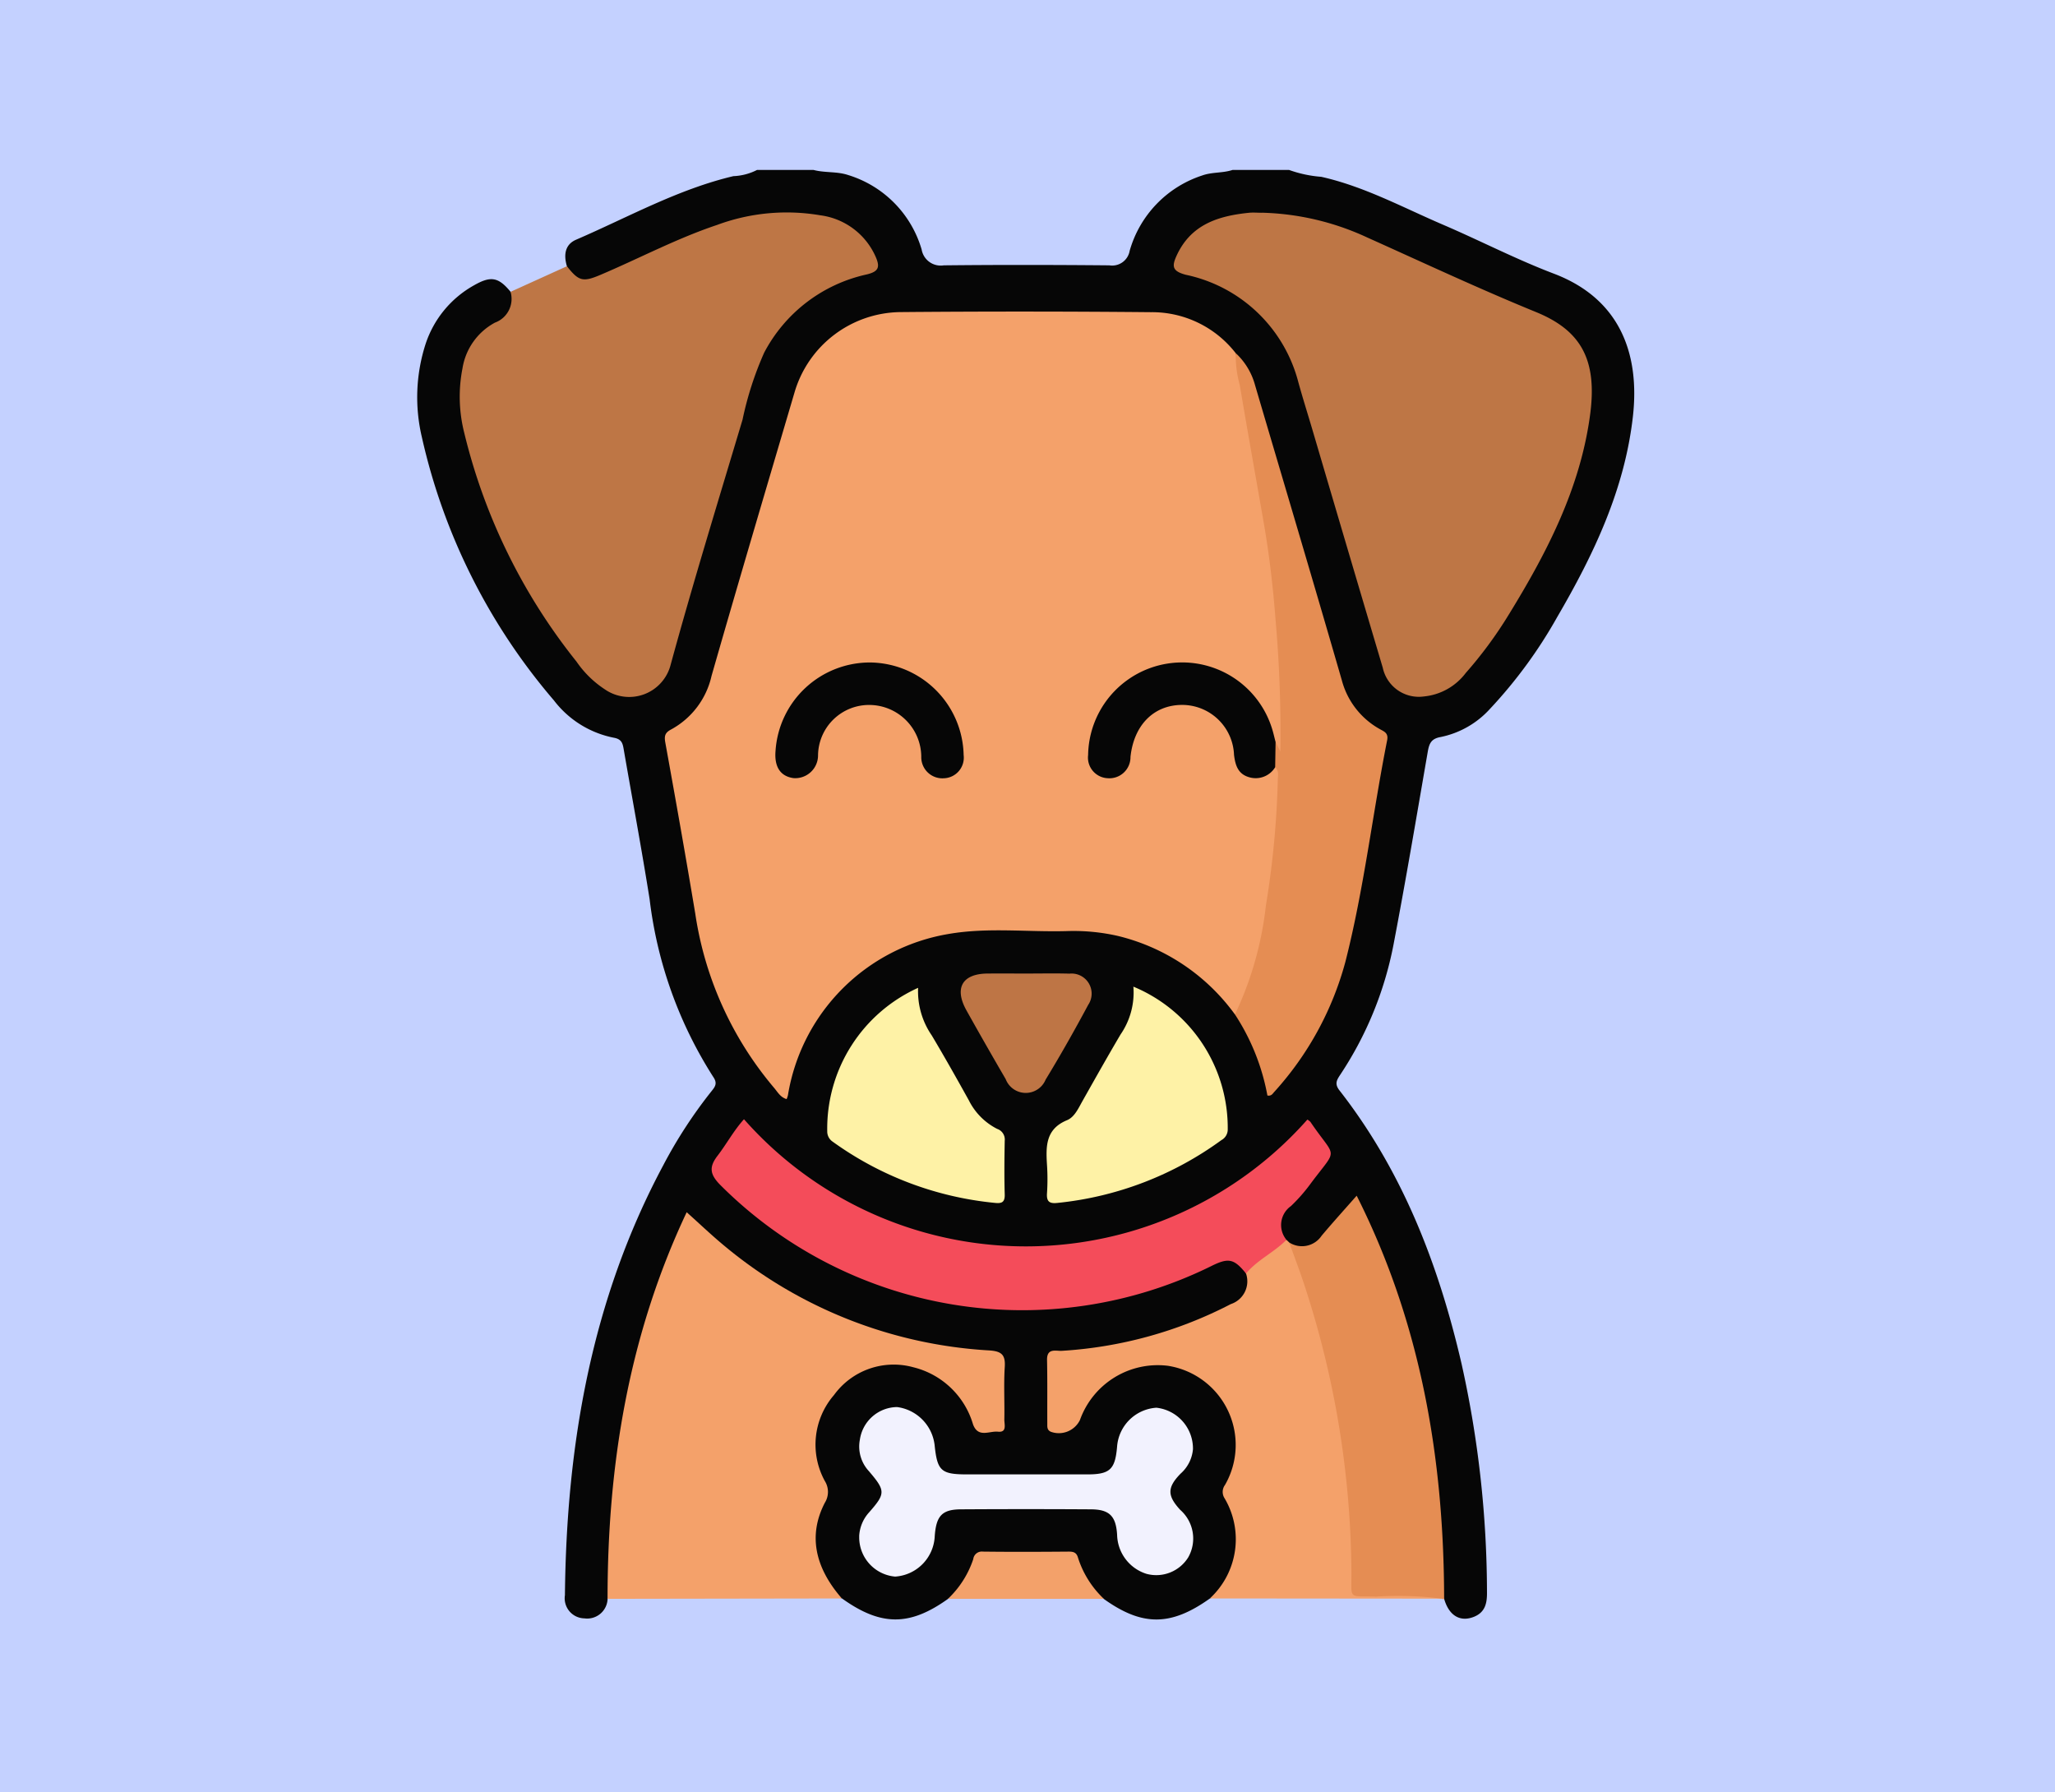 <svg xmlns="http://www.w3.org/2000/svg" xmlns:xlink="http://www.w3.org/1999/xlink" width="133" height="116" viewBox="0 0 133 116">
  <defs>
    <clipPath id="clip-path">
      <rect id="Rectángulo_38681" data-name="Rectángulo 38681" width="78.768" height="93.807" fill="none"/>
    </clipPath>
  </defs>
  <g id="Grupo_161626" data-name="Grupo 161626" transform="translate(-722 -7519)">
    <rect id="Rectángulo_36141" data-name="Rectángulo 36141" width="133" height="116" transform="translate(722 7519)" fill="#c4d1ff"/>
    <g id="Grupo_161737" data-name="Grupo 161737" transform="translate(749 7530)">
      <g id="Grupo_161737-2" data-name="Grupo 161737" clip-path="url(#clip-path)">
        <path id="Trazado_142144" data-name="Trazado 142144" d="M9.691,6.23c-.215-.716-.139-1.4.592-1.716C13.645,3.064,16.862,1.254,20.465.4A3.668,3.668,0,0,0,21.993,0h3.663c.734.194,1.511.085,2.239.329a7.125,7.125,0,0,1,4.754,4.82,1.253,1.253,0,0,0,1.435,1.024c3.571-.038,7.142-.032,10.713,0a1.149,1.149,0,0,0,1.314-.937,7.2,7.2,0,0,1,4.7-4.881C51.443.128,52.132.209,52.768,0h3.664a7.967,7.967,0,0,0,2.079.443c2.79.626,5.286,1.987,7.881,3.1,2.4,1.029,4.734,2.241,7.174,3.168,4.341,1.648,5.563,5.269,5.116,9.239-.533,4.731-2.532,8.924-4.89,12.969a30.467,30.467,0,0,1-4.363,5.961,5.891,5.891,0,0,1-3.2,1.821c-.619.11-.736.442-.826.963-.722,4.17-1.425,8.345-2.22,12.5a23.108,23.108,0,0,1-3.442,8.391c-.221.337-.386.584-.049,1.016,4.091,5.241,6.417,11.284,7.9,17.688a68.5,68.5,0,0,1,1.646,14.785c.008.68-.1,1.28-.813,1.581-.9.378-1.639-.046-1.954-1.132a1.474,1.474,0,0,1-.213-.962,76.378,76.378,0,0,0-1.059-11,48.637,48.637,0,0,0-4.52-13.782,14.3,14.3,0,0,1-1.956,2.356,1.725,1.725,0,0,1-2.281.518,1.634,1.634,0,0,1-.327-.294,1.608,1.608,0,0,1,.205-2.372,25.943,25.943,0,0,0,2.06-2.447,1.865,1.865,0,0,0-.62-2.5c-.387-.207-.554.128-.757.326a27.946,27.946,0,0,1-3.049,2.76,24.565,24.565,0,0,1-29.989-.671c-.745-.588-1.365-1.309-2.044-1.965-.708-.684-.78-.682-1.368.144-.318.447-.6.923-.922,1.365a1.062,1.062,0,0,0,.192,1.593,26.44,26.44,0,0,0,12.667,7.152,27.184,27.184,0,0,0,17.048-1.147c.678-.28,1.311-.652,1.987-.935,1.117-.466,1.716-.239,2.318.86.153,1.208,0,1.553-1.176,2.179A25.961,25.961,0,0,1,43.9,76.444a13.6,13.6,0,0,1-2.184.207c-.456-.012-.653.212-.629.682.056,1.1.01,2.2.028,3.295.006.337-.008.706.443.785a.861.861,0,0,0,1.024-.4c.2-.376.368-.771.582-1.141a5.358,5.358,0,0,1,9.566,4.806,1.954,1.954,0,0,0-.005,1.738,5.229,5.229,0,0,1-.584,5.375,1.456,1.456,0,0,1-.84.663c-2.524,1.8-4.374,1.806-6.854.033a3.13,3.13,0,0,1-1.653-1.958,1.278,1.278,0,0,0-1.392-.894c-1.367.04-2.736.031-4.1,0a1.179,1.179,0,0,0-1.259.809,3.3,3.3,0,0,1-1.695,2.039c-2.48,1.775-4.342,1.766-6.853-.033-.566-.14-.817-.608-1.083-1.052a5.079,5.079,0,0,1-.371-4.905,2.061,2.061,0,0,0-.009-1.818,5.371,5.371,0,0,1,9.693-4.624c.211.335.334.721.56,1.05a.857.857,0,0,0,.982.3c.394-.085.406-.416.41-.723.014-1.068,0-2.137,0-3.205,0-.568-.254-.8-.829-.84A30.155,30.155,0,0,1,19.26,69.469c-.329-.274-.628-.579-.932-.879-.752-.742-.8-.737-1.22.2a45.122,45.122,0,0,0-2.177,5.927A58.709,58.709,0,0,0,12.69,88.5c-.049,1.094-.173,2.187-.166,3.286a.942.942,0,0,1-.2.686,1.321,1.321,0,0,1-1.5,1.267,1.3,1.3,0,0,1-1.262-1.5c.1-9.721,1.708-19.1,6.345-27.788a30.419,30.419,0,0,1,3.134-4.821c.237-.294.412-.51.121-.933a27.368,27.368,0,0,1-4.119-11.505c-.517-3.25-1.121-6.485-1.682-9.728-.065-.375-.142-.632-.634-.719a6.443,6.443,0,0,1-3.877-2.416A39.406,39.406,0,0,1,.3,17.278a11.216,11.216,0,0,1,.228-5.965,6.76,6.76,0,0,1,3.172-3.86c1.073-.61,1.566-.515,2.346.433a1.149,1.149,0,0,1-.312,1.759C2.737,11.413,2.653,14.134,3.3,17.025A37.18,37.18,0,0,0,11.28,32.6a3.432,3.432,0,0,0,1.839,1.142,2.3,2.3,0,0,0,3.011-1.763c1.791-6.087,3.631-12.16,5.37-18.261a10.067,10.067,0,0,1,6.945-7.036c1.234-.423,1.337-.669.533-1.756A5.311,5.311,0,0,0,24.522,3a16.37,16.37,0,0,0-7.171,1.61c-1.843.808-3.677,1.64-5.52,2.45-1.133.5-1.8.216-2.14-.829" transform="translate(0)" fill="#060606"/>
        <path id="Trazado_142145" data-name="Trazado 142145" d="M11.158,7.688c.768.975,1.038,1.039,2.178.555,2.521-1.07,4.951-2.364,7.554-3.232a12.965,12.965,0,0,1,6.663-.62,4.557,4.557,0,0,1,3.579,2.667c.306.689.208.978-.583,1.164a9.885,9.885,0,0,0-6.624,5.059,21.466,21.466,0,0,0-1.4,4.335c-1.579,5.278-3.2,10.544-4.652,15.858A2.768,2.768,0,0,1,13.6,35.063a6.6,6.6,0,0,1-1.819-1.784A37.94,37.94,0,0,1,4.512,18.466,9.526,9.526,0,0,1,4.4,14.293,4.088,4.088,0,0,1,6.5,11.338a1.633,1.633,0,0,0,1.01-1.994l3.65-1.656" transform="translate(-1.467 -1.458)" fill="#be7645"/>
        <path id="Trazado_142146" data-name="Trazado 142146" d="M18.888,128.429c0-8.663,1.358-17.046,5.121-25.021.847.757,1.623,1.5,2.452,2.185a29.4,29.4,0,0,0,17.134,6.759c.791.052,1.053.279,1,1.078-.072,1.125-.005,2.258-.027,3.386-.007.315.192.86-.417.795-.551-.059-1.289.427-1.614-.489a5.36,5.36,0,0,0-3.864-3.682,4.772,4.772,0,0,0-5.13,1.8,4.9,4.9,0,0,0-.589,5.57,1.323,1.323,0,0,1,0,1.395c-1.078,2.07-.68,4.16,1.1,6.2l-15.17.024" transform="translate(-6.567 -35.954)" fill="#f4a16a"/>
        <path id="Trazado_142147" data-name="Trazado 142147" d="M77.986,106.142l.181.173a10.491,10.491,0,0,1,1.565,3.665,61.055,61.055,0,0,1,2.58,13.976c.081,1.307.134,2.611.15,3.919.012,1,.094,1.075,1.113,1.085,1.157.011,2.314-.016,3.47.014.362.009.815-.117.995.394l-15.013-.013a5.207,5.207,0,0,0,.932-6.524.757.757,0,0,1,.052-.825,5.185,5.185,0,0,0-3.707-7.711,5.352,5.352,0,0,0-5.683,3.514,1.521,1.521,0,0,1-1.872.761c-.264-.111-.239-.324-.24-.53-.006-1.373.012-2.746-.016-4.119-.016-.8.58-.568.967-.594a27.3,27.3,0,0,0,10.924-3.023,1.551,1.551,0,0,0,.986-1.98c-.033-.086-.076-.21-.023-.26a7.883,7.883,0,0,1,2.639-1.922" transform="translate(-21.728 -36.904)" fill="#f4a16a"/>
        <path id="Trazado_142148" data-name="Trazado 142148" d="M96.395,127.846a22.509,22.509,0,0,0-4.26-.132c-1.847-.06-1.573.239-1.588-1.61a60.708,60.708,0,0,0-3.078-18.659c-.294-.891-.631-1.768-.948-2.652a1.531,1.531,0,0,0,2.1-.44c.721-.857,1.474-1.687,2.266-2.588,4.155,8.243,5.645,17.016,5.661,26.111a.236.236,0,0,1-.157-.029" transform="translate(-30.083 -35.382)" fill="#e58d53"/>
        <path id="Trazado_142149" data-name="Trazado 142149" d="M52.648,140.144a6.244,6.244,0,0,0,1.646-2.577.557.557,0,0,1,.625-.488c1.854.022,3.709.016,5.563,0,.311,0,.5.064.593.4a6.282,6.282,0,0,0,1.676,2.661h-10.1" transform="translate(-18.305 -47.661)" fill="#f3a16a"/>
        <path id="Trazado_142150" data-name="Trazado 142150" d="M61.468,59.537a13.179,13.179,0,0,0-7.583-5.083,12.917,12.917,0,0,0-3.269-.313c-2.56.074-5.138-.252-7.678.187a12.647,12.647,0,0,0-10.4,10.438,1.667,1.667,0,0,1-.085.249c-.406-.116-.581-.46-.81-.727a22.555,22.555,0,0,1-5.1-11.263c-.616-3.7-1.271-7.389-1.94-11.078-.079-.436-.023-.646.382-.858a5.251,5.251,0,0,0,2.609-3.462c1.753-6.118,3.564-12.219,5.364-18.324a7.228,7.228,0,0,1,6.859-5.222q8.1-.07,16.21.006a6.859,6.859,0,0,1,5.492,2.653A43.166,43.166,0,0,1,62.8,23c.575,2.992,1.13,5.992,1.42,9.029A83.362,83.362,0,0,1,64.7,41.6a2.356,2.356,0,0,1-.034.455c-.044.2-.044.481-.289.518-.327.05-.311-.3-.436-.485-.664-2.548-2.082-4.376-4.776-4.978a5.912,5.912,0,0,0-6.943,5.231,1.517,1.517,0,0,0,.32,1.286,1.089,1.089,0,0,0,1.808-.364,3.723,3.723,0,0,0,.17-.895,3.565,3.565,0,0,1,7.043-.161c.059.267.1.54.174.8a1.125,1.125,0,0,0,1.754.777c.237-.116.426-.369.742-.263a3.669,3.669,0,0,1,.235,2.486c-.218,2.516-.472,5.029-.9,7.522a26.38,26.38,0,0,1-1.286,4.848c-.168.447-.3.943-.811,1.156" transform="translate(-8.543 -4.883)" fill="#f4a16a"/>
        <path id="Trazado_142151" data-name="Trazado 142151" d="M80.767,4.235a17.171,17.171,0,0,1,6.8,1.594c3.639,1.634,7.254,3.328,10.944,4.836,2.859,1.168,3.975,3.025,3.508,6.591-.627,4.787-2.8,8.975-5.288,13.017a26.809,26.809,0,0,1-2.766,3.748,3.856,3.856,0,0,1-2.711,1.522,2.387,2.387,0,0,1-2.662-1.863q-2.3-7.745-4.582-15.5c-.294-.992-.606-1.978-.881-2.976A9.553,9.553,0,0,0,75.84,8.251c-.864-.234-.909-.536-.592-1.232.925-2.026,2.7-2.579,4.695-2.78.272-.027.549,0,.823,0" transform="translate(-26.1 -1.469)" fill="#be7645"/>
        <path id="Trazado_142152" data-name="Trazado 142152" d="M83.761,43.322l.311.636a82.166,82.166,0,0,0-.3-8.417c-.162-2.143-.405-4.269-.773-6.384-.518-2.973-1.051-5.945-1.553-8.92a7.088,7.088,0,0,1-.258-2.061,4.4,4.4,0,0,1,1.251,2.08c1.875,6.363,3.772,12.719,5.614,19.092A5.109,5.109,0,0,0,90.5,42.5c.286.166.581.25.485.731-.948,4.777-1.5,9.631-2.707,14.355a20.4,20.4,0,0,1-4.615,8.419c-.095.108-.175.262-.427.215a14.265,14.265,0,0,0-2.1-5.246,22.068,22.068,0,0,0,2-7.035,58.931,58.931,0,0,0,.772-8.108c0-.292.1-.615-.171-.858a1.252,1.252,0,0,1,.027-1.65" transform="translate(-28.209 -6.32)" fill="#e58d53"/>
        <path id="Trazado_142153" data-name="Trazado 142153" d="M66.417,101.983c-.8.82-1.881,1.292-2.615,2.183-.777-.965-1.134-1.04-2.265-.474a27.618,27.618,0,0,1-31.76-5.257c-.679-.687-.74-1.16-.177-1.893.59-.768,1.051-1.635,1.71-2.362a24.331,24.331,0,0,0,36.462.023.8.8,0,0,1,.2.154c1.7,2.507,1.814,1.553-.05,4.074A10.836,10.836,0,0,1,66.71,99.8a1.5,1.5,0,0,0-.293,2.183" transform="translate(-10.159 -32.745)" fill="#f44c5a"/>
        <path id="Trazado_142154" data-name="Trazado 142154" d="M43.853,131.1a2.473,2.473,0,0,1,.645-1.549c1.073-1.221,1.067-1.395-.025-2.674a2.342,2.342,0,0,1-.573-2.038,2.461,2.461,0,0,1,2.408-2.1,2.813,2.813,0,0,1,2.429,2.472c.171,1.662.419,1.885,2.1,1.886q3.89,0,7.781,0c1.466,0,1.8-.321,1.926-1.785a2.728,2.728,0,0,1,2.545-2.53,2.659,2.659,0,0,1,2.367,2.68,2.381,2.381,0,0,1-.8,1.585c-.875.9-.871,1.423-.026,2.344a2.469,2.469,0,0,1,.517,3.079,2.434,2.434,0,0,1-2.7,1.063,2.713,2.713,0,0,1-1.9-2.521c-.072-1.209-.489-1.646-1.689-1.654q-4.211-.026-8.423,0c-1.224.008-1.6.427-1.692,1.742a2.743,2.743,0,0,1-2.563,2.611,2.547,2.547,0,0,1-2.324-2.612" transform="translate(-15.247 -42.676)" fill="#f2f2fe"/>
        <path id="Trazado_142155" data-name="Trazado 142155" d="M68.072,81.031a9.9,9.9,0,0,1,6.1,9.277.784.784,0,0,1-.411.654,21.693,21.693,0,0,1-10.614,4.064c-.524.057-.709-.094-.672-.628a13.9,13.9,0,0,0,0-1.828c-.075-1.2-.1-2.324,1.3-2.9.485-.2.74-.785,1.012-1.267.808-1.431,1.612-2.863,2.447-4.277a4.78,4.78,0,0,0,.832-3.09" transform="translate(-21.713 -28.174)" fill="#fef2a6"/>
        <path id="Trazado_142156" data-name="Trazado 142156" d="M46.56,81.151a5.037,5.037,0,0,0,.884,3.076c.826,1.386,1.618,2.792,2.4,4.2a4.144,4.144,0,0,0,1.834,1.849.725.725,0,0,1,.488.767c-.021,1.159-.034,2.319,0,3.477.018.547-.237.588-.664.542a21.482,21.482,0,0,1-10.469-3.958.793.793,0,0,1-.354-.678,10,10,0,0,1,5.877-9.278" transform="translate(-14.14 -28.215)" fill="#fef2a6"/>
        <path id="Trazado_142157" data-name="Trazado 142157" d="M58.223,79.722c.914,0,1.828-.02,2.742.007a1.3,1.3,0,0,1,1.213,2.021c-.877,1.635-1.79,3.254-2.755,4.838a1.391,1.391,0,0,1-2.585-.034q-1.287-2.208-2.535-4.44c-.812-1.451-.277-2.38,1.362-2.392.853-.006,1.706,0,2.559,0" transform="translate(-18.75 -27.716)" fill="#be7545"/>
        <path id="Trazado_142158" data-name="Trazado 142158" d="M41.679,48.865a6.121,6.121,0,0,1,6.044,5.992,1.333,1.333,0,0,1-1.255,1.5,1.366,1.366,0,0,1-1.487-1.387,3.372,3.372,0,0,0-3.3-3.355A3.3,3.3,0,0,0,38.3,54.872a1.476,1.476,0,0,1-1.594,1.476c-.844-.119-1.245-.728-1.157-1.764a6.121,6.121,0,0,1,6.129-5.719" transform="translate(-12.356 -16.99)" fill="#060606"/>
        <path id="Trazado_142159" data-name="Trazado 142159" d="M78.7,53.981l-.027,1.65a1.476,1.476,0,0,1-1.663.654c-.733-.2-.916-.761-1-1.457A3.36,3.36,0,0,0,72.587,51.6c-1.8.032-3.063,1.329-3.278,3.365a1.365,1.365,0,0,1-1.49,1.377,1.336,1.336,0,0,1-1.252-1.5A6.089,6.089,0,0,1,78.46,53.1c.093.289.158.587.235.881" transform="translate(-23.144 -16.978)" fill="#060606"/>
      </g>
    </g>
  </g>
</svg>
